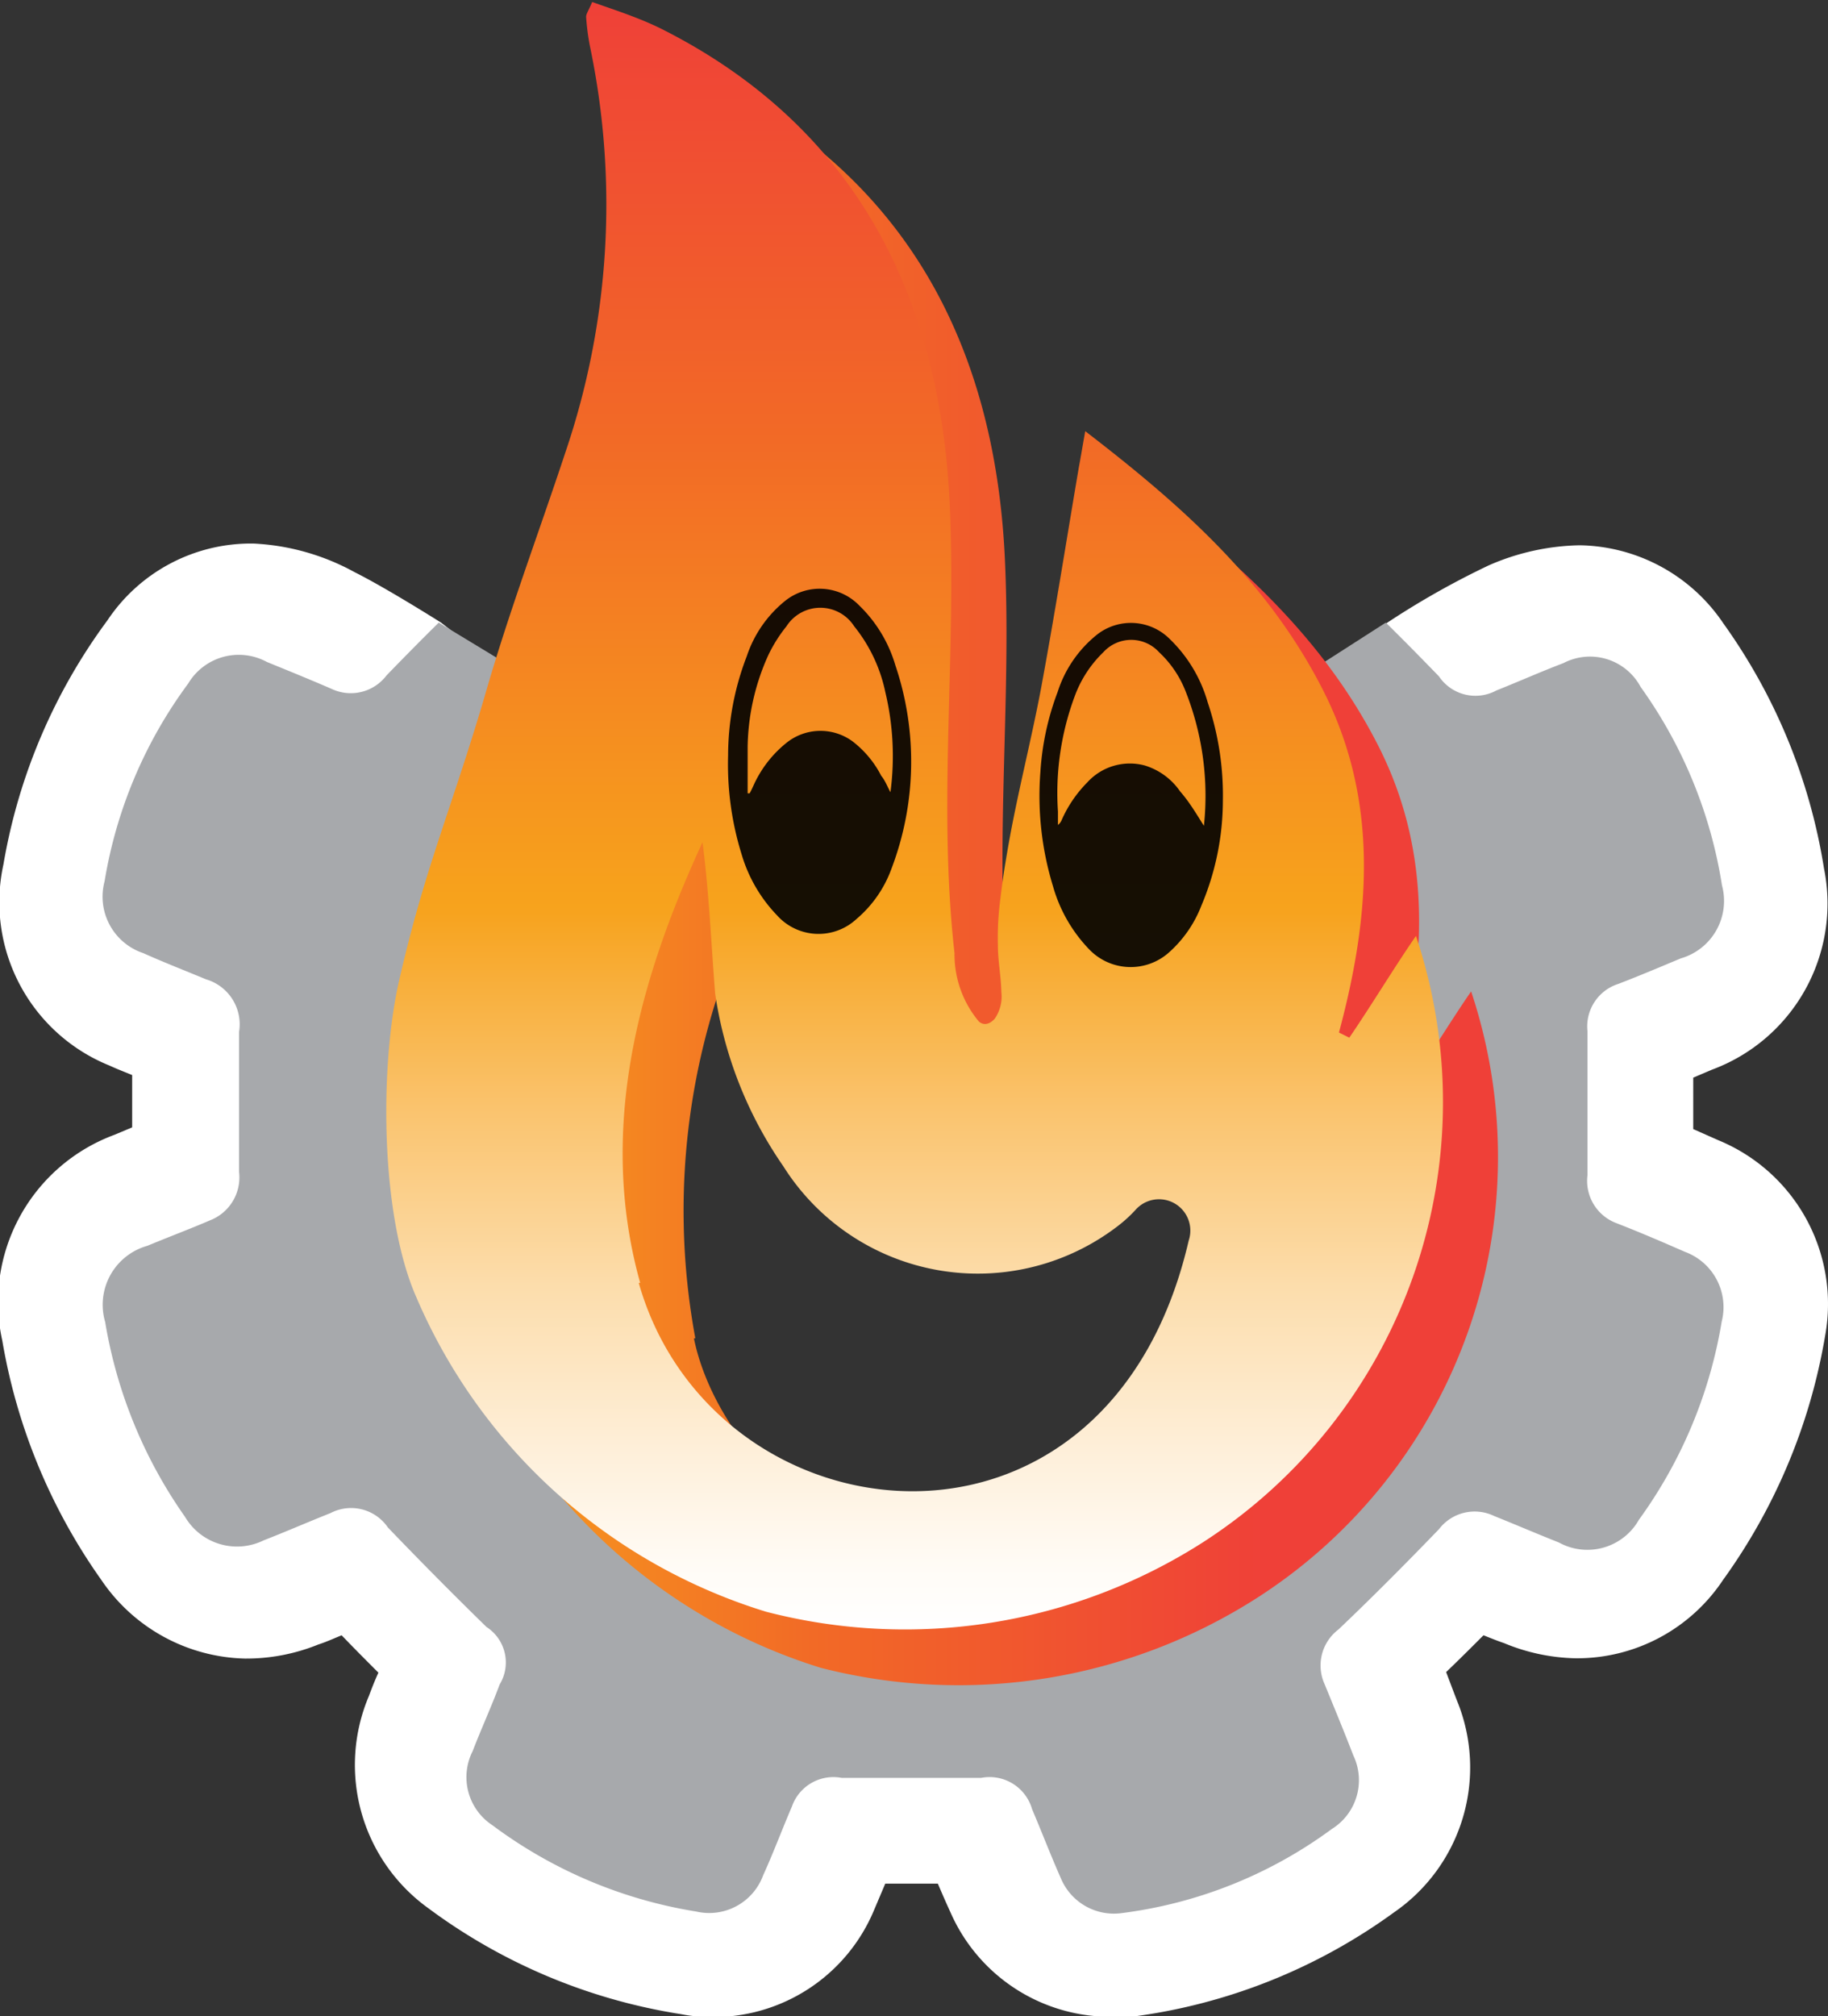 <svg id="Layer_1" data-name="Layer 1" xmlns="http://www.w3.org/2000/svg" xmlns:xlink="http://www.w3.org/1999/xlink" viewBox="0 0 63.62 70.14"><rect x="0" y="0" width="63.62" height="70.14" fill="#333333" stroke="none"/><defs><style>.cls-1{fill:#fff;}.cls-2{fill:#a7a9ac;}.cls-3{fill:url(#linear-gradient);}.cls-4{fill:url(#linear-gradient-2);}.cls-5{opacity:0.91;}</style><linearGradient id="linear-gradient" x1="19.58" y1="31.2" x2="56.34" y2="31.2" gradientUnits="userSpaceOnUse"><stop offset="0" stop-color="#f7a21c"/><stop offset="0.35" stop-color="#f26a26"/><stop offset="0.78" stop-color="#ef4038"/></linearGradient><linearGradient id="linear-gradient-2" x1="36.03" y1="57.6" x2="36.03" y2="0.93" gradientUnits="userSpaceOnUse"><stop offset="0" stop-color="#fff"/><stop offset="0.04" stop-color="#fffbf5"/><stop offset="0.11" stop-color="#feefd9"/><stop offset="0.21" stop-color="#fcddac"/><stop offset="0.32" stop-color="#fac36d"/><stop offset="0.44" stop-color="#f7a31e"/><stop offset="0.45" stop-color="#f7a21c"/><stop offset="0.73" stop-color="#f26a26"/><stop offset="1" stop-color="#ef4038"/></linearGradient></defs><path class="cls-1" d="M64,40.6l-.88-.39V38.42l.66-.28a6.16,6.16,0,0,0,3.89-7,20,20,0,0,0-3.5-8.52,6.14,6.14,0,0,0-5-2.72A8.22,8.22,0,0,0,56,20.6a28.81,28.81,0,0,0-3.54,2l-7.27,5.66-.21.16a14.09,14.09,0,1,1-17.95,0l-.2-.16-7.29-5.67c-.38-.24-2-1.25-3-1.75a8.1,8.1,0,0,0-3.52-1,6,6,0,0,0-5.09,2.67A19.88,19.88,0,0,0,4.31,31,6.13,6.13,0,0,0,8,38c.26.12.52.22.79.33,0,.62,0,1.22,0,1.82l-.62.26a6.2,6.2,0,0,0-3.9,7.16,20.22,20.22,0,0,0,3.45,8.33,6.21,6.21,0,0,0,5,2.73,6.67,6.67,0,0,0,2.55-.49c.28-.09.54-.21.81-.32.43.45.85.87,1.28,1.3-.12.26-.23.54-.33.81a6.14,6.14,0,0,0,2.06,7.38A19.89,19.89,0,0,0,27.89,71a5.21,5.21,0,0,0,1,.1,6.05,6.05,0,0,0,5.72-3.72l.39-.92c.61,0,1.22,0,1.83,0,.14.33.28.65.44,1a6.07,6.07,0,0,0,5.45,3.63,6.34,6.34,0,0,0,.86,0,19.81,19.81,0,0,0,9.14-3.64A6.12,6.12,0,0,0,54.9,60.1c-.12-.31-.24-.63-.38-1,.44-.42.87-.85,1.3-1.28.23.09.47.19.71.27a6.81,6.81,0,0,0,2.5.53,6.1,6.1,0,0,0,5.13-2.73,20.24,20.24,0,0,0,3.55-8.49A6.16,6.16,0,0,0,64,40.6Z" transform="translate(-4.19 -0.93)"/><path class="cls-2" d="M62.83,44.48c-.8-.35-1.59-.69-2.39-1a1.57,1.57,0,0,1-1-1.67c0-1.67,0-3.35,0-5a1.55,1.55,0,0,1,1.07-1.65c.73-.28,1.46-.59,2.18-.89a2.08,2.08,0,0,0,1.43-2.54,16.12,16.12,0,0,0-2.83-6.9A2,2,0,0,0,58.6,24c-.79.3-1.55.64-2.33.95a1.53,1.53,0,0,1-2-.49c-.61-.63-1.23-1.26-1.85-1.87l-7.79,5a16.17,16.17,0,0,1,5.67,11.89,14.34,14.34,0,1,1-28.67-.42c.06-4.35,2.73-9,5.83-11.62l-8-4.85c-.61.6-1.22,1.22-1.82,1.84a1.56,1.56,0,0,1-1.9.47c-.76-.33-1.5-.63-2.26-.94a2.05,2.05,0,0,0-2.74.75,15.89,15.89,0,0,0-2.91,6.88,2.07,2.07,0,0,0,1.35,2.5c.71.32,1.46.61,2.18.91a1.63,1.63,0,0,1,1.15,1.83c0,1.62,0,3.25,0,4.87a1.6,1.6,0,0,1-1,1.68c-.72.31-1.47.59-2.19.89a2.13,2.13,0,0,0-1.47,2.65,16.43,16.43,0,0,0,2.78,6.78,2.1,2.1,0,0,0,2.73.82c.77-.3,1.55-.64,2.33-.95a1.55,1.55,0,0,1,2,.5q1.68,1.75,3.43,3.46a1.47,1.47,0,0,1,.46,2c-.29.78-.64,1.54-.94,2.32a2,2,0,0,0,.69,2.58,16.14,16.14,0,0,0,7.09,3,2,2,0,0,0,2.33-1.26c.36-.79.66-1.6,1-2.39a1.53,1.53,0,0,1,1.73-1c1.61,0,3.24,0,4.86,0a1.54,1.54,0,0,1,1.77,1.09c.34.8.65,1.61,1,2.4a2,2,0,0,0,2.08,1.22,15.65,15.65,0,0,0,7.35-2.93A2,2,0,0,0,51.29,62c-.32-.83-.66-1.65-1-2.48a1.57,1.57,0,0,1,.48-1.9c1.2-1.14,2.36-2.31,3.5-3.49a1.56,1.56,0,0,1,1.92-.46c.75.3,1.49.62,2.25.92a2.06,2.06,0,0,0,2.79-.79,16.23,16.23,0,0,0,2.88-6.89A2.05,2.05,0,0,0,62.83,44.48Z" transform="translate(-4.19 -0.93)"/><path class="cls-3" d="M55.39,35.42c-.76,1.1-1.56,2.43-2.32,3.54l-.36-.18c1.1-4.09,1.41-8.12-.6-12-1.93-3.74-4.9-6.36-8.23-8.92-.11.61-.16.93-.22,1.24-.44,2.59-.85,5.19-1.33,7.77-.36,1.89-.85,3.76-1.17,5.66-.09.52-.17,1-.23,1.57a10.15,10.15,0,0,0-.09,1.65c0,.54.11,1.08.12,1.62a1.36,1.36,0,0,1-.23.93c-.15.17-.36.26-.55.1A3.63,3.63,0,0,1,39.33,36c-.59-5.22.08-10.46-.17-15.69-.36-7.4-3.45-13.09-9.9-16.42-.81-.42-1.69-.7-2.54-1-.13.31-.22.42-.21.53a8.06,8.06,0,0,0,.13,1,26.82,26.82,0,0,1-.85,14.13c-.94,2.84-2,5.65-2.82,8.52-1.18,4-2.1,6-3,10-.65,3-.61,8.07.63,10.88a19.44,19.44,0,0,0,12.15,11A19.28,19.28,0,0,0,48,56.48,18.22,18.22,0,0,0,55.39,35.42Zm-27,12.07a24.28,24.28,0,0,1,2.17-15.33c.23,1.77.3,3.52.44,5.27s1.61,3,2.24,4.63c1.26,3.26,4.66,2.82,7.94,1.59,3.09-1.15,6-1.89,6.78-4a12.64,12.64,0,0,1-.49,6.42,46.29,46.29,0,0,1-2,4.48c2,.12,3.13-1,4.68-2.42C38.7,61.13,29.49,53.13,28.34,47.49Z" transform="translate(-4.19 -0.93)"/><path class="cls-4" d="M53.47,33.49c-.76,1.1-1.56,2.43-2.32,3.54l-.36-.18c1.1-4.09,1.41-8.12-.6-12-1.93-3.74-4.9-6.36-8.23-8.92-.11.61-.16.93-.22,1.24-.44,2.59-.85,5.19-1.33,7.77-.36,1.89-.85,3.76-1.17,5.66-.09.52-.17,1.05-.23,1.57a10.15,10.15,0,0,0-.09,1.65c0,.54.11,1.08.12,1.62a1.36,1.36,0,0,1-.23.93c-.15.17-.36.26-.55.1a3.63,3.63,0,0,1-.85-2.38c-.59-5.22.08-10.46-.17-15.69C36.88,11,33.79,5.3,27.34,2c-.81-.42-1.69-.7-2.54-1-.13.31-.22.42-.21.53a8.06,8.06,0,0,0,.13,1,26.82,26.82,0,0,1-.85,14.13c-.94,2.84-2,5.65-2.82,8.52-1.18,4-2.1,6-3,10-.65,3-.61,8.07.63,10.88A19.44,19.44,0,0,0,30.85,57a19.25,19.25,0,0,0,15.23-2.43A18.22,18.22,0,0,0,53.47,33.49Zm-27,12.07c-1.48-5.3-.08-10.46,2.17-15.33.23,1.77.3,3.52.44,5.27a14.12,14.12,0,0,0,2.37,6,8,8,0,0,0,11.66,2.07,4.72,4.72,0,0,0,.6-.55,1.09,1.09,0,0,1,1.85,1.07s0,0,0,0C42.74,56.29,29,54.65,26.42,45.56Z" transform="translate(-4.19 -0.93)"/><path class="cls-5" d="M29.53,27.22a9.63,9.63,0,0,1,.65-3.46,4.15,4.15,0,0,1,1.34-1.93A1.92,1.92,0,0,1,34.1,22a4.76,4.76,0,0,1,1.25,2.07,10.47,10.47,0,0,1-.13,7.07A4.14,4.14,0,0,1,34,32.9a1.94,1.94,0,0,1-2.77-.13A5.15,5.15,0,0,1,30,30.65,10.53,10.53,0,0,1,29.53,27.22Zm5.65,1.27A9.56,9.56,0,0,0,35,25a5.4,5.4,0,0,0-1.08-2.28,1.4,1.4,0,0,0-2.36,0,5.12,5.12,0,0,0-.63,1,8,8,0,0,0-.72,3.19c0,.54,0,1.08,0,1.62h.07c.06-.11.11-.22.16-.33a4,4,0,0,1,1.1-1.41,1.89,1.89,0,0,1,2.32-.07,3.56,3.56,0,0,1,1,1.2C35,28.09,35.07,28.29,35.18,28.49Z" transform="translate(-4.19 -0.93)"/><path class="cls-5" d="M46.75,28.78A9.42,9.42,0,0,1,46,32.44a4.2,4.2,0,0,1-1.11,1.61,2,2,0,0,1-2.8-.1,5.19,5.19,0,0,1-1.25-2.18,10.73,10.73,0,0,1-.44-4A9.49,9.49,0,0,1,41,25a4.18,4.18,0,0,1,1.38-2,1.91,1.91,0,0,1,2.53.17,4.93,4.93,0,0,1,1.31,2.19A10.15,10.15,0,0,1,46.75,28.78Zm-.66.88A9.88,9.88,0,0,0,45.46,25a3.7,3.7,0,0,0-.93-1.38,1.31,1.31,0,0,0-1.94,0,4.07,4.07,0,0,0-1,1.54,9.66,9.66,0,0,0-.58,4c0,.16,0,.31,0,.47a.42.42,0,0,0,.12-.15,4.34,4.34,0,0,1,.9-1.33,2,2,0,0,1,2-.59,2.31,2.31,0,0,1,1.23.9C45.6,28.85,45.83,29.25,46.09,29.66Z" transform="translate(-4.19 -0.93)"/></svg>